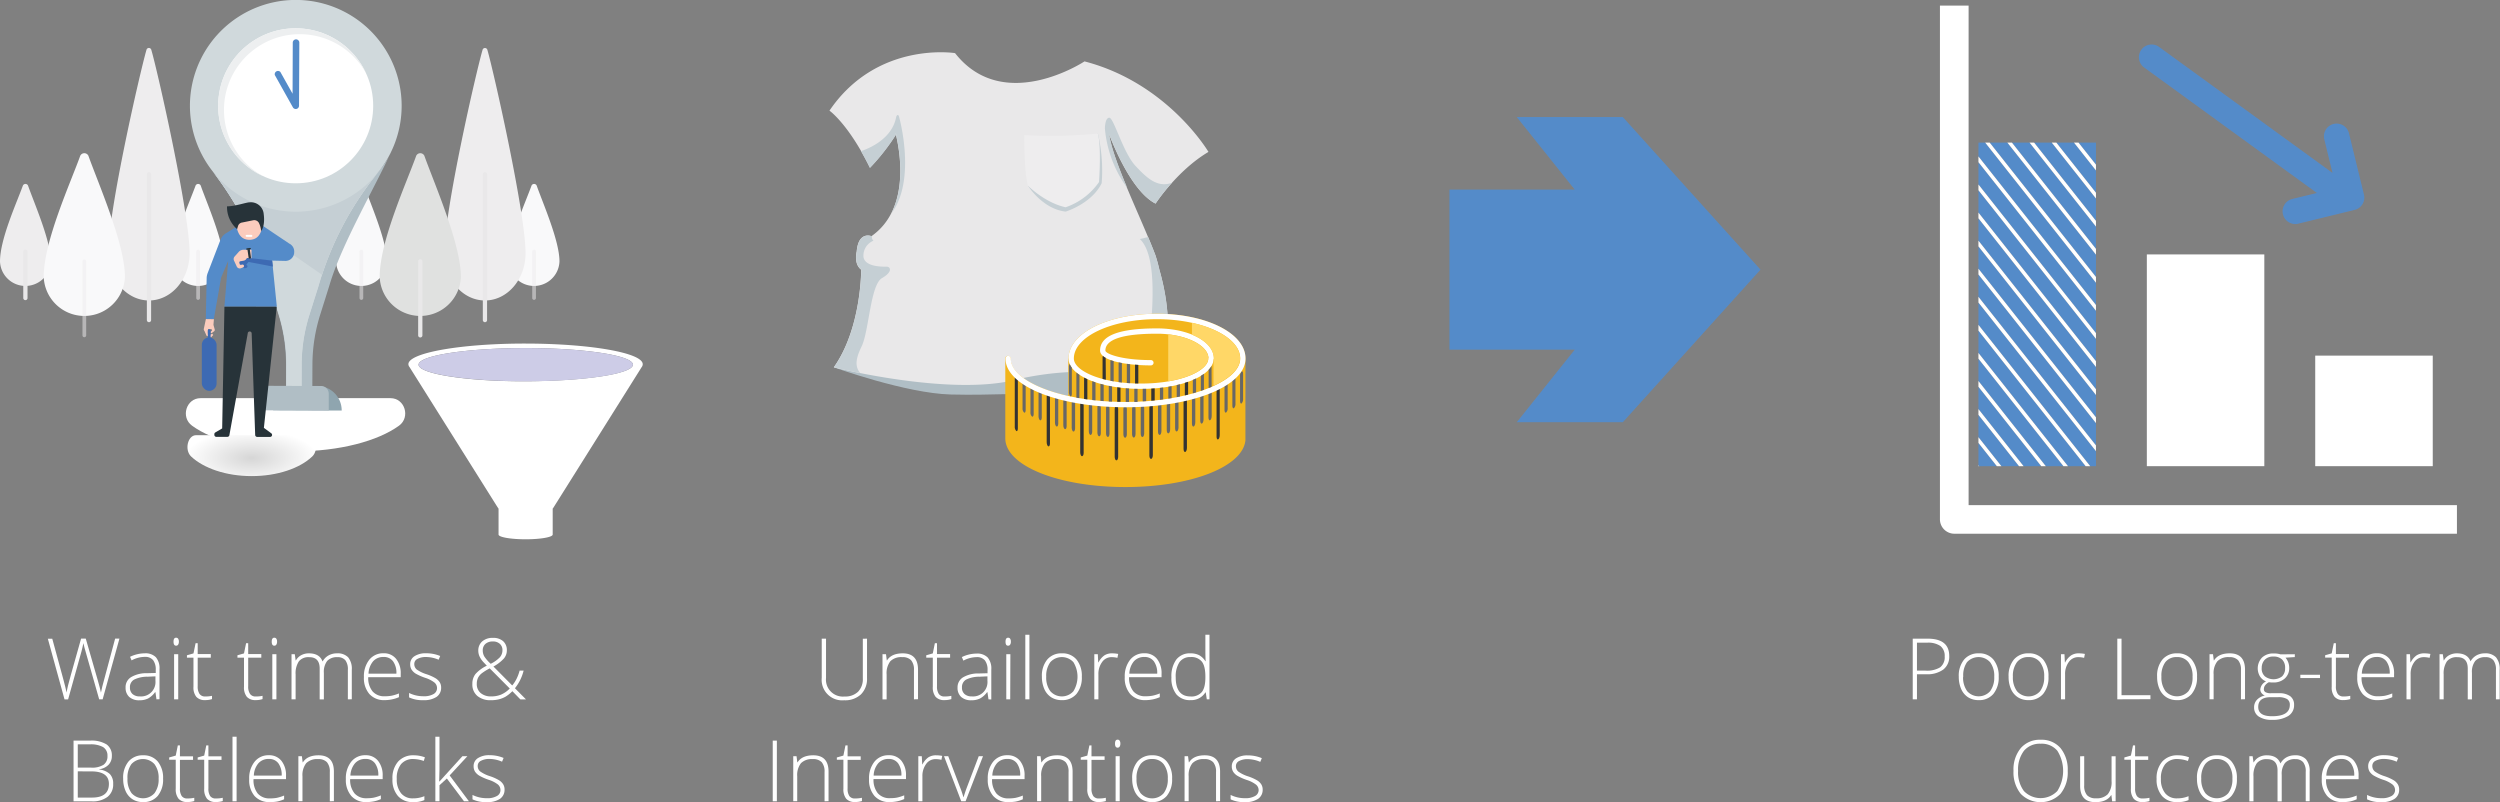 <svg xmlns="http://www.w3.org/2000/svg" xmlns:xlink="http://www.w3.org/1999/xlink" viewBox="0 0 762.81 244.74"><rect x="0" y="0" width="762.81" height="244.74" fill="#808080" stroke="none"/><defs><radialGradient id="radial-gradient" cx="410.48" cy="15788.36" r="18.47" gradientTransform="translate(-653.12 -9178.96) scale(1.88 0.6)" gradientUnits="userSpaceOnUse"><stop offset="0" stop-color="#d6d6d6"/><stop offset="1" stop-color="#fff"/></radialGradient><radialGradient id="radial-gradient-2" cx="145.72" cy="15144.95" r="18.47" gradientTransform="translate(-55.6 -6719.06) scale(1.1 0.46)" xlink:href="#radial-gradient"/></defs><g style="isolation:isolate"><g id="Layer_1" data-name="Layer 1"><path d="M59.28,321.26H58.22L54.16,307c-.34-1.17-.6-2.13-.76-2.88-.14.73-.33,1.58-.58,2.53s-1.61,5.83-4.08,14.64H47.65l-5.09-18.51h1.35l3.25,11.92c.12.48.24.93.35,1.34s.21.79.3,1.15.17.7.24,1,.13.67.19,1c.21-1.14.64-2.89,1.3-5.22l3.16-11.23h1.43l3.71,12.88c.43,1.49.74,2.69.92,3.6.11-.61.26-1.25.43-1.94s1.47-5.53,3.9-14.54H64.4Z" transform="translate(-27.96 -107.88)" style="fill:#fff"/><path d="M75.7,321.26l-.31-2.18h-.11A6.62,6.62,0,0,1,73.15,321a5.78,5.78,0,0,1-2.59.55,4.48,4.48,0,0,1-3.15-1,3.71,3.71,0,0,1-1.13-2.87A3.54,3.54,0,0,1,68,314.47a9.14,9.14,0,0,1,4.86-1.18l2.62-.07v-.91a4.72,4.72,0,0,0-.8-3,3.11,3.11,0,0,0-2.57-1,8.55,8.55,0,0,0-4,1.07l-.47-1.09a10.46,10.46,0,0,1,4.48-1.07,4.5,4.5,0,0,1,3.39,1.18,5.21,5.21,0,0,1,1.12,3.67v9.16Zm-5.06-.89a4.39,4.39,0,0,0,4.75-4.76v-1.36l-2.41.11a9.05,9.05,0,0,0-4.13.9,2.6,2.6,0,0,0-1.24,2.39,2.57,2.57,0,0,0,.79,2A3.23,3.23,0,0,0,70.64,320.37Z" transform="translate(-27.96 -107.88)" style="fill:#fff"/><path d="M80.91,303.67c0-.81.26-1.21.79-1.21a.72.72,0,0,1,.62.31,1.61,1.61,0,0,1,.22.9,1.66,1.66,0,0,1-.22.9.71.71,0,0,1-.62.33C81.17,304.9,80.91,304.49,80.91,303.67Zm1.43,17.59H81.08V307.49h1.26Z" transform="translate(-27.96 -107.88)" style="fill:#fff"/><path d="M90.58,320.39a9.08,9.08,0,0,0,2.07-.2v1a6.36,6.36,0,0,1-2.1.31,3.43,3.43,0,0,1-2.69-1,4.51,4.51,0,0,1-.87-3.06v-8.89H85v-.73l2-.57.64-3.12h.64v3.33h4v1.09h-4v8.71a4,4,0,0,0,.56,2.35A2,2,0,0,0,90.58,320.39Z" transform="translate(-27.96 -107.88)" style="fill:#fff"/><path d="M106,320.39a9.08,9.08,0,0,0,2.07-.2v1a6.4,6.4,0,0,1-2.1.31,3.43,3.43,0,0,1-2.69-1,4.51,4.51,0,0,1-.87-3.06v-8.89h-2v-.73l2-.57.64-3.12h.64v3.33h4v1.09h-4v8.71a4,4,0,0,0,.56,2.35A2,2,0,0,0,106,320.39Z" transform="translate(-27.96 -107.88)" style="fill:#fff"/><path d="M110.87,303.67c0-.81.27-1.21.8-1.21a.7.7,0,0,1,.61.31,1.54,1.54,0,0,1,.22.9,1.58,1.58,0,0,1-.22.9.7.7,0,0,1-.61.33C111.14,304.9,110.87,304.49,110.87,303.67Zm1.43,17.59h-1.25V307.49h1.25Z" transform="translate(-27.96 -107.88)" style="fill:#fff"/><path d="M134.1,321.26v-9a4.53,4.53,0,0,0-.78-2.94,3,3,0,0,0-2.41-.92,4,4,0,0,0-3.13,1.16,5.54,5.54,0,0,0-1,3.66v8.07h-1.28v-9.41q0-3.48-3.19-3.48a3.76,3.76,0,0,0-3.15,1.26,6.54,6.54,0,0,0-1,4v7.6h-1.25V307.49h1l.26,1.89h.08a4,4,0,0,1,1.62-1.59,4.88,4.88,0,0,1,2.32-.56q3.26,0,4.17,2.44h.06a4.61,4.61,0,0,1,1.8-1.81,5.18,5.18,0,0,1,2.57-.63,4.45,4.45,0,0,1,3.39,1.2,5.47,5.47,0,0,1,1.12,3.82v9Z" transform="translate(-27.96 -107.88)" style="fill:#fff"/><path d="M145.36,321.51a6,6,0,0,1-4.68-1.85,7.42,7.42,0,0,1-1.68-5.18,8.07,8.07,0,0,1,1.62-5.27,5.36,5.36,0,0,1,4.37-2,4.67,4.67,0,0,1,3.83,1.7,7,7,0,0,1,1.41,4.6v1h-9.91a6.46,6.46,0,0,0,1.32,4.33,4.68,4.68,0,0,0,3.72,1.49,11.54,11.54,0,0,0,2.07-.17,12.22,12.22,0,0,0,2.26-.7v1.14a10.4,10.4,0,0,1-2.16.68A11.17,11.17,0,0,1,145.36,321.51ZM145,308.34a4.12,4.12,0,0,0-3.19,1.31,6.26,6.26,0,0,0-1.41,3.78h8.51a6,6,0,0,0-1-3.74A3.42,3.42,0,0,0,145,308.34Z" transform="translate(-27.96 -107.88)" style="fill:#fff"/><path d="M162.56,317.67a3.31,3.31,0,0,1-1.4,2.85,6.88,6.88,0,0,1-4,1,9.45,9.45,0,0,1-4.38-.85v-1.35a9.66,9.66,0,0,0,4.38,1,5.76,5.76,0,0,0,3.09-.67,2.06,2.06,0,0,0,1.06-1.81,2.19,2.19,0,0,0-.84-1.74,9.22,9.22,0,0,0-2.77-1.4,16.27,16.27,0,0,1-2.9-1.28,4.21,4.21,0,0,1-1.26-1.22,3.06,3.06,0,0,1-.42-1.65,2.81,2.81,0,0,1,1.3-2.44,6.27,6.27,0,0,1,3.62-.9,11,11,0,0,1,4.23.83l-.47,1.14a10,10,0,0,0-3.76-.83,5.35,5.35,0,0,0-2.67.56,1.69,1.69,0,0,0-1,1.54,2.13,2.13,0,0,0,.76,1.72,10.69,10.69,0,0,0,3,1.44,14.37,14.37,0,0,1,2.71,1.21,4.07,4.07,0,0,1,1.28,1.22A3,3,0,0,1,162.56,317.67Z" transform="translate(-27.96 -107.88)" style="fill:#fff"/><path d="M172.09,316.56a4.79,4.79,0,0,1,.93-3A10.94,10.94,0,0,1,176.5,311l-.95-1a6.86,6.86,0,0,1-1.24-1.76,4.16,4.16,0,0,1-.41-1.8,3.66,3.66,0,0,1,1.21-2.87,4.75,4.75,0,0,1,3.25-1.06,4.52,4.52,0,0,1,3.11,1,3.62,3.62,0,0,1,1.14,2.84,3.79,3.79,0,0,1-.88,2.43,11.91,11.91,0,0,1-3.21,2.47l5.73,5.78a10.22,10.22,0,0,0,1.31-2,13,13,0,0,0,.95-2.54h1.22a13.89,13.89,0,0,1-2.65,5.39l3.37,3.4h-1.71l-2.44-2.5a11,11,0,0,1-2.08,1.67,8.13,8.13,0,0,1-2,.8,9.81,9.81,0,0,1-2.47.28,6.13,6.13,0,0,1-4.15-1.31A4.53,4.53,0,0,1,172.09,316.56Zm5.76,3.81a7.74,7.74,0,0,0,3-.55,8.24,8.24,0,0,0,2.65-1.86l-6.11-6.14a15.8,15.8,0,0,0-2.49,1.55,4.06,4.06,0,0,0-1.11,1.39,4.14,4.14,0,0,0-.35,1.75,3.53,3.53,0,0,0,1.18,2.83A4.76,4.76,0,0,0,177.85,320.37Zm-2.59-14a3.64,3.64,0,0,0,.5,1.85,11.88,11.88,0,0,0,1.93,2.2,10,10,0,0,0,2.8-2,3.27,3.27,0,0,0,.78-2.14,2.52,2.52,0,0,0-.78-1.93,3,3,0,0,0-2.13-.74,3.3,3.3,0,0,0-2.27.73A2.56,2.56,0,0,0,175.26,306.37Z" transform="translate(-27.96 -107.88)" style="fill:#fff"/><path d="M50.4,333.86h5.08a8.72,8.72,0,0,1,5,1.16,4.07,4.07,0,0,1,1.61,3.52,3.78,3.78,0,0,1-1,2.68,4.77,4.77,0,0,1-2.86,1.37v.08a5.64,5.64,0,0,1,3.26,1.4,4.11,4.11,0,0,1,1,3,4.76,4.76,0,0,1-1.7,3.94,7.43,7.43,0,0,1-4.81,1.38H50.4Zm1.29,8.24h4.08a6.48,6.48,0,0,0,3.79-.87,3.13,3.13,0,0,0,1.19-2.71,3,3,0,0,0-1.34-2.69,7.69,7.69,0,0,0-4-.83H51.69Zm0,1.14v8h4.36q5.14,0,5.14-4.18,0-3.81-5.42-3.81Z" transform="translate(-27.96 -107.88)" style="fill:#fff"/><path d="M77.72,345.47a7.79,7.79,0,0,1-1.63,5.26,5.64,5.64,0,0,1-4.51,1.89,5.85,5.85,0,0,1-3.19-.87,5.63,5.63,0,0,1-2.11-2.51,9.12,9.12,0,0,1-.74-3.77,7.73,7.73,0,0,1,1.64-5.25,5.63,5.63,0,0,1,4.48-1.88,5.53,5.53,0,0,1,4.45,1.91A7.85,7.85,0,0,1,77.72,345.47Zm-10.86,0a7,7,0,0,0,1.25,4.42,4.7,4.7,0,0,0,7,0,7,7,0,0,0,1.25-4.42,6.9,6.9,0,0,0-1.26-4.42,4.76,4.76,0,0,0-7.06,0A7,7,0,0,0,66.86,345.47Z" transform="translate(-27.96 -107.88)" style="fill:#fff"/><path d="M85.17,351.51a9,9,0,0,0,2.07-.21v1a6.74,6.74,0,0,1-2.1.3,3.42,3.42,0,0,1-2.69-1,4.54,4.54,0,0,1-.87-3.07V339.7h-2V339l2-.57.64-3.11h.64v3.33h4v1.09h-4v8.7a4,4,0,0,0,.56,2.35A2,2,0,0,0,85.17,351.51Z" transform="translate(-27.96 -107.88)" style="fill:#fff"/><path d="M93.85,351.51a9.13,9.13,0,0,0,2.08-.21v1a6.76,6.76,0,0,1-2.11.3,3.43,3.43,0,0,1-2.69-1,4.59,4.59,0,0,1-.86-3.07V339.7h-2V339l2-.57.63-3.11h.65v3.33h4v1.09h-4v8.7a4,4,0,0,0,.55,2.35A2,2,0,0,0,93.85,351.51Z" transform="translate(-27.96 -107.88)" style="fill:#fff"/><path d="M100.15,352.37H98.9v-19.7h1.25Z" transform="translate(-27.96 -107.88)" style="fill:#fff"/><path d="M110.32,352.62a6,6,0,0,1-4.68-1.85A7.41,7.41,0,0,1,104,345.6a8,8,0,0,1,1.63-5.28,5.34,5.34,0,0,1,4.36-2,4.73,4.73,0,0,1,3.84,1.7,7,7,0,0,1,1.4,4.6v1h-9.91A6.56,6.56,0,0,0,106.6,350a4.69,4.69,0,0,0,3.72,1.49,11.61,11.61,0,0,0,2.07-.16,13,13,0,0,0,2.26-.71v1.14a10.4,10.4,0,0,1-2.15.69A12.25,12.25,0,0,1,110.32,352.62ZM110,339.45a4.11,4.11,0,0,0-3.19,1.32,6.14,6.14,0,0,0-1.4,3.77h8.5a6,6,0,0,0-1-3.74A3.44,3.44,0,0,0,110,339.45Z" transform="translate(-27.96 -107.88)" style="fill:#fff"/><path d="M128.59,352.37v-8.93a4.33,4.33,0,0,0-.88-3,3.5,3.5,0,0,0-2.7-.94,4.7,4.7,0,0,0-3.62,1.25,5.89,5.89,0,0,0-1.14,4v7.6H119V338.61h1.07l.24,1.88h.07q1.35-2.14,4.77-2.15,4.7,0,4.69,5v9Z" transform="translate(-27.96 -107.88)" style="fill:#fff"/><path d="M139.84,352.62a5.94,5.94,0,0,1-4.67-1.85,7.41,7.41,0,0,1-1.68-5.17,8.08,8.08,0,0,1,1.62-5.28,5.34,5.34,0,0,1,4.37-2,4.71,4.71,0,0,1,3.83,1.7,7,7,0,0,1,1.41,4.6v1H134.8a6.51,6.51,0,0,0,1.33,4.33,4.66,4.66,0,0,0,3.71,1.49,11.46,11.46,0,0,0,2.07-.16,12.7,12.7,0,0,0,2.26-.71v1.14a10.22,10.22,0,0,1-2.15.69A12.17,12.17,0,0,1,139.84,352.62Zm-.36-13.17a4.1,4.1,0,0,0-3.19,1.32,6.14,6.14,0,0,0-1.41,3.77h8.51a6,6,0,0,0-1-3.74A3.42,3.42,0,0,0,139.48,339.45Z" transform="translate(-27.96 -107.88)" style="fill:#fff"/><path d="M154,352.62a5.88,5.88,0,0,1-4.62-1.86,7.46,7.46,0,0,1-1.67-5.19,7.59,7.59,0,0,1,1.73-5.32,6.11,6.11,0,0,1,4.75-1.91,9.64,9.64,0,0,1,3.42.62l-.35,1.11a10.19,10.19,0,0,0-3.1-.59,4.71,4.71,0,0,0-3.83,1.56,6.88,6.88,0,0,0-1.31,4.5,6.68,6.68,0,0,0,1.31,4.37,4.46,4.46,0,0,0,3.64,1.57,8.88,8.88,0,0,0,3.48-.67V352A7.69,7.69,0,0,1,154,352.62Z" transform="translate(-27.96 -107.88)" style="fill:#fff"/><path d="M162.06,346.33l7-7.72h1.52l-5.42,5.87,5.88,7.89h-1.5l-5.23-6.95-2.25,2.05v4.9h-1.26v-19.7h1.26v9.87l-.09,3.79Z" transform="translate(-27.96 -107.88)" style="fill:#fff"/><path d="M181.91,348.78a3.3,3.3,0,0,1-1.4,2.85,6.88,6.88,0,0,1-4,1,9.45,9.45,0,0,1-4.38-.85v-1.35a9.67,9.67,0,0,0,4.38,1,5.76,5.76,0,0,0,3.09-.68,2,2,0,0,0,1.06-1.81,2.19,2.19,0,0,0-.84-1.74,9.24,9.24,0,0,0-2.77-1.39,16.13,16.13,0,0,1-2.9-1.29,4.19,4.19,0,0,1-1.26-1.21,3.12,3.12,0,0,1-.42-1.66,2.81,2.81,0,0,1,1.3-2.44,6.27,6.27,0,0,1,3.62-.9,10.79,10.79,0,0,1,4.23.84l-.47,1.14a9.86,9.86,0,0,0-3.76-.84,5.46,5.46,0,0,0-2.67.56,1.69,1.69,0,0,0-1,1.54,2.13,2.13,0,0,0,.76,1.72,10.64,10.64,0,0,0,3,1.45,13.74,13.74,0,0,1,2.71,1.21,3.86,3.86,0,0,1,1.28,1.22A3,3,0,0,1,181.91,348.78Z" transform="translate(-27.96 -107.88)" style="fill:#fff"/><path d="M224.07,219c0-3.46-16-6.27-35.75-6.29s-35.75,2.83-35.75,6.29a1.39,1.39,0,0,0,.33.86L180,263h.08v8c.06.79,3.73,1.43,8.26,1.43s8.21-.64,8.26-1.43v-8h.08l27.08-43.12A1.39,1.39,0,0,0,224.07,219Zm-35.7-4.92c18.08,0,32.71,2.28,32.71,5.07s-14.63,5-32.71,5.07-32.7-2.28-32.7-5.07S170.3,214.09,188.37,214.08Z" transform="translate(-27.96 -107.88)" style="fill:#fff"/><ellipse cx="160.42" cy="111.27" rx="32.7" ry="5.07" style="fill:#cdcce7"/><path d="M147.13,229.37c4.35,0,6.14,5.81,2.58,8.4-6.46,4.69-18.19,7.83-31.57,7.83S93,242.46,86.56,237.77c-3.56-2.59-1.77-8.4,2.58-8.4Z" transform="translate(-27.96 -107.88)" style="mix-blend-mode:multiply;fill:url(#radial-gradient)"/><path d="M198.67,187.65a7.76,7.76,0,0,1-15.51,0c0-6.76,5-17.69,7-23.18a.87.87,0,0,1,1.54,0C193.65,170,198.67,181.36,198.67,187.65Z" transform="translate(-27.96 -107.88)" style="fill:#f9f9fa"/><path d="M190.92,199.38a.57.57,0,0,1-.57-.57V184.67a.56.56,0,0,1,.57-.57.57.57,0,0,1,.57.57v14.14A.58.58,0,0,1,190.92,199.38Z" transform="translate(-27.96 -107.88)" style="fill:#eeedee;opacity:0.5"/><path d="M146,187.65a7.76,7.76,0,0,1-15.51,0c0-6.76,5-17.69,7-23.18a.87.87,0,0,1,1.54,0C141,170,146,181.36,146,187.65Z" transform="translate(-27.96 -107.88)" style="fill:#f9f9fa"/><path d="M138.22,199.38a.58.58,0,0,1-.57-.57V184.67a.57.57,0,0,1,.57-.57.56.56,0,0,1,.57.57v14.14A.57.57,0,0,1,138.22,199.38Z" transform="translate(-27.96 -107.88)" style="fill:#eeedee;opacity:0.5"/><path d="M188.32,185.12c0,8-5.55,14.44-12.39,14.44s-12.39-6.47-12.39-14.44c0-13.16,9.81-55.74,11.67-62.06a.76.76,0,0,1,1.45,0C178.51,129.38,188.32,172.88,188.32,185.12Z" transform="translate(-27.96 -107.88)" style="fill:#eeedee"/><path d="M175.93,206.19a.65.65,0,0,1-.65-.65V161.06a.65.65,0,0,1,1.3,0v44.48A.65.65,0,0,1,175.93,206.19Z" transform="translate(-27.96 -107.88)" style="fill:#e9e8e9"/><path d="M168.59,192.38a12.4,12.4,0,0,1-24.78,0c0-10.8,8-28.27,11.16-37a1.38,1.38,0,0,1,2.46,0C160.56,164.11,168.59,182.34,168.59,192.38Z" transform="translate(-27.96 -107.88)" style="fill:#e0e1e0"/><path d="M156.2,210.85a.64.64,0,0,1-.65-.64V187.62a.65.65,0,0,1,1.3,0v22.59A.64.64,0,0,1,156.2,210.85Z" transform="translate(-27.96 -107.88)" style="fill:#e9e8e9"/><path d="M96.16,187.65a7.76,7.76,0,0,1-15.51,0c0-6.76,5-17.69,7-23.18a.87.87,0,0,1,1.54,0C91.14,170,96.16,181.36,96.16,187.65Z" transform="translate(-27.96 -107.88)" style="fill:#f9f9fa"/><path d="M88.41,199.38a.57.57,0,0,1-.57-.57V184.67a.56.56,0,0,1,.57-.57.57.57,0,0,1,.57.57v14.14A.58.58,0,0,1,88.41,199.38Z" transform="translate(-27.96 -107.88)" style="fill:#eeedee;opacity:0.5"/><path d="M43.47,187.65a7.76,7.76,0,0,1-15.51,0c0-6.76,5-17.69,7-23.18a.87.87,0,0,1,1.54,0C38.44,170,43.47,181.36,43.47,187.65Z" transform="translate(-27.96 -107.88)" style="fill:#eeedee"/><path d="M35.71,199.46a.65.65,0,0,1-.65-.65V184.67a.65.65,0,0,1,1.3,0v14.14A.65.65,0,0,1,35.71,199.46Z" transform="translate(-27.96 -107.88)" style="fill:#e9e8e9"/><path d="M85.81,185.12c0,8-5.55,14.44-12.39,14.44S61,193.09,61,185.12c0-13.16,9.81-55.74,11.66-62.06a.76.76,0,0,1,1.46,0C76,129.38,85.81,172.88,85.81,185.12Z" transform="translate(-27.96 -107.88)" style="fill:#eeedee"/><path d="M73.42,206.19a.65.65,0,0,1-.65-.65V161.06a.65.65,0,0,1,1.3,0v44.48A.65.65,0,0,1,73.42,206.19Z" transform="translate(-27.96 -107.88)" style="fill:#e9e8e9"/><path d="M66.08,192.38a12.4,12.4,0,0,1-24.78,0c0-10.8,8-28.27,11.16-37a1.38,1.38,0,0,1,2.46,0C58.05,164.11,66.08,182.34,66.08,192.38Z" transform="translate(-27.96 -107.88)" style="fill:#f9f9fa"/><path d="M53.69,210.78a.57.57,0,0,1-.57-.57V187.62a.57.57,0,0,1,.57-.58.58.58,0,0,1,.57.58v22.59A.58.58,0,0,1,53.69,210.78Z" transform="translate(-27.96 -107.88)" style="fill:#eeedee;opacity:0.5"/><path d="M118.8,225.63h5.94a7.48,7.48,0,0,1,7.48,7.48v0a0,0,0,0,1,0,0H111.31a0,0,0,0,1,0,0v0A7.48,7.48,0,0,1,118.8,225.63Z" transform="translate(-26.98 -108.39) rotate(0.24)" style="fill:#8fa5af"/><path d="M123.24,230.74l.05-11.65a51,51,0,0,1,2.38-15.21l2.78-8.84c3.61-12.45,13.81-29.76,18.94-41-3,7.61-16.08,18.49-26.08,18.45-10.2,0-22.55-4.82-28.43-12.23a98.83,98.83,0,0,1,16.69,32.93l3.31,10.54a51.28,51.28,0,0,1,2.35,15.56l0,11.44C116,230.74,122.52,230.75,123.24,230.74Z" transform="translate(-27.96 -107.88)" style="fill:#b0bec5"/><path d="M115.35,219.27A51,51,0,0,0,113,203.71l-3.3-10.54a99.06,99.06,0,0,0-17-33.2,32.3,32.3,0,1,1,50.5.66,96.66,96.66,0,0,0-18,34.41l-2.79,8.84A51.29,51.29,0,0,0,120,219.09l-.06,13.1-4.67,0Z" transform="translate(-27.96 -107.88)" style="fill:#d0d9dc"/><circle cx="90.23" cy="32.29" r="23.64" style="fill:#fff"/><path d="M118.18,141.14a1,1,0,0,1-.84-.49l-5.52-9.86a1,1,0,0,1,1.69-.95l3.72,6.64.06-15.59a1,1,0,0,1,1-1h0a1,1,0,0,1,1,1l-.09,19.28a1,1,0,0,1-.72.93A1.07,1.07,0,0,1,118.18,141.14Z" transform="translate(-27.96 -107.88)" style="fill:#548bc9"/><path d="M117.8,230.75c.73,0,1.45,0,2.18,0l0-11.65a51.29,51.29,0,0,1,2.37-15.21l2.79-8.84A96.67,96.67,0,0,1,143,160.89a32.29,32.29,0,0,1-50.07-.64,99.07,99.07,0,0,1,16.81,32.92l3.3,10.54a51,51,0,0,1,2.35,15.56l0,11.44C116.13,230.74,117,230.75,117.8,230.75Z" transform="translate(-27.96 -107.88)" style="fill:#d0d9dc"/><path d="M125.92,225.66l-16.2-.06a2.34,2.34,0,0,0-2.36,2.34l0,5.13,20.91.09,0-5.14A2.35,2.35,0,0,0,125.92,225.66Z" transform="translate(-27.96 -107.88)" style="fill:#b0bec5"/><path d="M96.3,141.43a23.12,23.12,0,0,1,43.34-11.21,23.67,23.67,0,1,0-31.43,31.43A23.11,23.11,0,0,1,96.3,141.43Z" transform="translate(-27.96 -107.88)" style="fill:#edeff0"/><path d="M126.22,191.72A96,96,0,0,1,143,160.89a32.29,32.29,0,0,1-50.07-.64,101.71,101.71,0,0,1,9.69,15.16Z" transform="translate(-27.96 -107.88)" style="fill:#c5cfd4"/><path d="M116.22,182.2l-8.5-5.7h-6.66L97,179A4.19,4.19,0,0,0,95.25,181l-4,10.4a5.4,5.4,0,0,0-.23,1.13l-.26,12.66h2.45l2.11-12a3.47,3.47,0,0,1,.27-1l2-4.73-1.16,14h16L111,187.4l4,.09a2.67,2.67,0,0,0,2.72-2.44v-.19A2.67,2.67,0,0,0,116.22,182.2Z" transform="translate(-27.96 -107.88)" style="fill:#548bc9"/><path d="M121.74,240.67c2.54,0,3.59,4.48,1.51,6.48-3.79,3.62-10.66,6-18.5,6s-14.7-2.42-18.49-6c-2.09-2-1-6.48,1.51-6.48Z" transform="translate(-27.96 -107.88)" style="mix-blend-mode:multiply;fill:url(#radial-gradient-2)"/><path d="M101.64,189.31l.8.38a.7.7,0,0,0,.45,0l.19-.06a.52.52,0,0,0,.38-.64h0a.21.21,0,0,0-.14-.15h0a.21.21,0,0,1-.11-.34l.49-.6a.23.23,0,0,1,.2-.08l7.32,1.4L111,187.4l-6.33-.73-1.89-1.32-3.07,2.22,1,1.3Z" transform="translate(-27.96 -107.88)" style="fill:#3d6ab3"/><path d="M104.7,184.08h-2.44a2,2,0,0,0-1.45.65l-1.28,1.44a1.13,1.13,0,0,0-.17,1.22l.86,1.86a1,1,0,0,0,1.19.49l.7-.25a.47.47,0,0,0,.23-.69h0a.49.49,0,0,0-.49-.19l-.34.08a.37.37,0,0,1-.43-.27l-.09-.37a.36.36,0,0,1,.28-.45l1-.17a1.36,1.36,0,0,0,.94-.67l.1-.17,1.38.08Z" transform="translate(-27.96 -107.88)" style="fill:#fbccbd"/><path d="M96.44,201.47l-.69,37.13-2.08,1.22a.64.64,0,0,0-.31.54v.2a.62.62,0,0,0,.62.62h3.34a.65.65,0,0,0,.65-.63l5.58-30.93a.6.6,0,0,1,1.2,0l1.07,31a.64.64,0,0,0,.65.58h3.89a.62.62,0,0,0,.62-.62h0a.63.63,0,0,0-.2-.46l-2.3-1.69,3.92-36.94Z" transform="translate(-27.96 -107.88)" style="fill:#273339"/><rect x="103.64" y="183.91" width="0.72" height="2.87" transform="translate(-53.2 -91.25) rotate(-8.16)" style="fill:#273339"/><rect x="103.05" y="183.6" width="1.45" height="0.42" rx="0.21" transform="translate(-52.98 -91.3) rotate(-8.16)" style="fill:#273339"/><path d="M90.78,205.24l-.66,3.12.65,1,.51-.86a.41.41,0,0,1,.33-.19h.67a.37.37,0,0,1,.33.17l0,0a.27.27,0,0,1-.07.37l-.27.21a.25.25,0,0,0-.07.34h0a.27.27,0,0,0,.35.11l.75-.56a.49.49,0,0,0,.18-.53L93.09,207l.14-1.72Z" transform="translate(-27.96 -107.88)" style="fill:#fbccbd"/><path d="M108.13,175.05c0,2.24-.5,6-4.06,6s-4.06-3.77-4.06-6a4.06,4.06,0,0,1,8.12,0Z" transform="translate(-27.96 -107.88)" style="fill:#fbccbd"/><polygon points="62.17 100.48 63.04 102.47 64.38 102.95 65.06 102.22 64.76 101.82 64.26 102.1 63.41 101.7 63.46 99.98 62.17 100.48" style="fill:#fbccbd"/><path d="M105.21,175.09l-3.34.68a1.53,1.53,0,0,0-1.28,1.07l-.29.95a8.91,8.91,0,0,1-3.07-6.95c2.53,0,5.87-1.24,6.94-1.23a3.92,3.92,0,0,1,4.26,3.65c.48,3.66-.79,5.14-.79,5.14a6.72,6.72,0,0,0-.72-2.57A1.62,1.62,0,0,0,105.21,175.09Z" transform="translate(-27.96 -107.88)" style="fill:#273339"/><rect x="61.58" y="102.95" width="4.51" height="16.31" rx="2.26" style="fill:#3d6ab3"/><rect x="63.41" y="100.43" width="0.85" height="3.58" rx="0.43" style="fill:#3d6ab3"/><rect x="74.95" y="71.66" width="2.06" height="0.62" rx="0.31" style="fill:#fff"/><path d="M378.71,227.42s-7.4,2.88-25.48,1.38c-16.67-1.38-20.8-.18-35.21-.55-13.67-.36-35.62-8.29-35.62-8.29s38.62,2.17,50.22-.53S378.64,217.29,378.71,227.42Z" transform="translate(-27.96 -107.88)" style="fill:#b0bec5"/><path d="M380.55,170s6.61-10.12,16.14-15.77c0,0-12.37-21-37.82-27.62,0,0-24.7,16.35-39.5-2.52,0,0-23.8-3.82-38.32,17.55,0,0,5.74,4,12.35,17.4a64.18,64.18,0,0,0,8-10.22s-.28-.54-.23-.46c1.17,4.62,5,22.93-7.31,31.58,0,0-4-1.65-4.51,4.7,0,0-1,3.72,1.37,5.52,0,0,.1,17.86-8.35,29.8,0,0,34.79,8.74,54.91,3.93,0,0,28.53-7.61,41.4,3.53,0,0,10.35-11.54,3-37.33h0c-.32-1.42-.71-2.87-1.19-4.33-4.35-11.48-12.9-28.39-14.14-36.94C366.41,148.82,372.52,165.94,380.55,170Z" transform="translate(-27.96 -107.88)" style="fill:#e9e8e9"/><path d="M341.63,164.57s4.39,7.06,11.48,7.88c0,0,8-2.44,11-8.69a49.33,49.33,0,0,0-1.16-15.13Z" transform="translate(-27.96 -107.88)" style="fill:#c5cfd4"/><path d="M362.93,148.63a146.39,146.39,0,0,1-22.44.48s-.1,11.16,1.14,15.46c0,0,5.18,5.2,11.48,6.55a20.51,20.51,0,0,0,10.2-7.71S364.07,152.45,362.93,148.63Z" transform="translate(-27.96 -107.88)" style="fill:#eeedee"/><path d="M374.44,158.51c-3.77-4-6.65-14.71-8-14.71s-1.35,3.3-1.35,3.3a36.05,36.05,0,0,0,6.82,18.13c-2.66-6.38-4.91-12.34-5.5-16.41,0,0,6.11,17.12,14.14,21.18a58,58,0,0,1,5-6.36C381.1,165.29,377.8,162.11,374.44,158.51Z" transform="translate(-27.96 -107.88)" style="fill:#c5cfd4"/><path d="M301.35,149l-.14-.57s0,0,0,0v0l.22.44-.08.13c1,4.15,3,15.25-1.41,24,7.55-10,2.66-28.46,2.32-29.55s-.83,0-.83,0c-1.21,6.92-8.54,9.82-10.77,10.54.89,1.54,1.8,3.25,2.74,5.15A64.74,64.74,0,0,0,301.35,149Z" transform="translate(-27.96 -107.88)" style="fill:#c5cfd4"/><path d="M378.71,212.18c-.47,5.34-5.07,9-11.08,10.15a24.63,24.63,0,0,1,11.08,5.09s10.35-11.54,3-37.33h0c-.32-1.42-.71-2.87-1.19-4.33-.66-1.74-1.41-3.61-2.23-5.55l-2.54.6C381.52,186.21,379.35,205,378.71,212.18Z" transform="translate(-27.96 -107.88)" style="fill:#c5cfd4"/><path d="M290.91,213.46c2.2-4.62,2.64-18.69,6.16-20.72s2.45-3.49,1.52-3.49-7.07.23-7.18-3.26a4.92,4.92,0,0,1,3.07-4.67,1.39,1.39,0,0,1-.42-1.51l-.17.13s-4-1.65-4.51,4.7c0,0-1,3.72,1.37,5.52,0,0,.1,17.86-8.35,29.8,0,0,3.13.78,8.05,1.75C288.35,219.33,289.58,216.25,290.91,213.46Z" transform="translate(-27.96 -107.88)" style="fill:#c5cfd4"/><path d="M381,203.61c-15.14,0-27,6-27,13.66h-.08V228.7c-10.43-2.33-17.6-6.63-17.6-11.43a.81.81,0,0,0-1.62,0v24.34c0,8.34,16.1,14.88,36.65,14.88,20.05,0,35.85-6.22,36.62-14.27h0V217.27C408,209.61,396.1,203.61,381,203.61Z" transform="translate(-27.96 -107.88)" style="fill:#f3b51b"/><path d="M338.53,238.57c0,.6-.21,1-.47.81h0a1.81,1.81,0,0,1-.47-1.37V223.45c0-.6.21-1,.47-.8h0a1.78,1.78,0,0,1,.47,1.36Z" transform="translate(-27.96 -107.88)" style="fill:#333"/><path d="M340.92,232.93c0,.6-.21,1-.48.83h0a1.74,1.74,0,0,1-.48-1.35v-7.6c0-.6.22-1,.48-.83h0a1.68,1.68,0,0,1,.48,1.34Z" transform="translate(-27.96 -107.88)" style="fill:#676767"/><path d="M343.36,234.14c0,.59-.22,1-.49.85h0a1.64,1.64,0,0,1-.49-1.33v-7.6c0-.6.22-1,.49-.85h0a1.62,1.62,0,0,1,.49,1.32Z" transform="translate(-27.96 -107.88)" style="fill:#676767"/><path d="M345.83,235.23c0,.6-.23,1-.5.88h0c-.27-.12-.49-.7-.49-1.3V227.2c0-.6.22-1,.49-.87h0a1.55,1.55,0,0,1,.5,1.3Z" transform="translate(-27.96 -107.88)" style="fill:#676767"/><path d="M348.33,243.18c0,.6-.22,1-.5.9h0c-.28-.11-.5-.68-.5-1.28,0-5.83,0-8.74,0-14.56,0-.6.22-1,.5-.9h0c.28.11.5.68.5,1.28Z" transform="translate(-27.96 -107.88)" style="fill:#333"/><path d="M350.86,237.11c0,.6-.23,1-.51.92h0c-.28-.09-.5-.66-.5-1.26v-7.6c0-.6.22-1,.5-.92h0c.28.1.51.66.51,1.26Z" transform="translate(-27.96 -107.88)" style="fill:#676767"/><path d="M353.42,237.89c0,.6-.23,1-.51.94h0c-.29-.08-.51-.63-.51-1.23V230c0-.6.22-1,.51-.94h0c.28.09.51.64.51,1.24Z" transform="translate(-27.96 -107.88)" style="fill:#676767"/><path d="M356,238.57c0,.6-.24,1-.52,1h0c-.29-.07-.52-.62-.52-1.22V230.7c0-.6.23-1,.52-.95h0c.28.07.52.61.52,1.21Z" transform="translate(-27.96 -107.88)" style="fill:#676767"/><path d="M358.61,246.09c0,.6-.24,1-.53,1h0c-.28-.06-.52-.6-.52-1.2V231.31c0-.59.24-1,.52-1h0c.29.06.53.6.53,1.2C358.6,237.35,358.6,240.26,358.61,246.09Z" transform="translate(-27.96 -107.88)" style="fill:#333"/><path d="M361.22,239.59c0,.6-.23,1-.52,1h0c-.29,0-.52-.57-.52-1.17,0-3,0-4.56,0-7.6,0-.6.23-1,.52-1h0c.29,0,.52.57.52,1.17Z" transform="translate(-27.96 -107.88)" style="fill:#676767"/><path d="M363.85,240c0,.6-.23,1.05-.52,1h0c-.29,0-.53-.55-.53-1.15v-7.61c0-.6.24-1.06.53-1h0c.29,0,.52.55.52,1.15Z" transform="translate(-27.96 -107.88)" style="fill:#676767"/><path d="M366.49,240.19c0,.6-.23,1.07-.53,1h0c-.29,0-.52-.53-.52-1.13v-7.6c0-.6.23-1.07.52-1h0c.3,0,.53.52.53,1.12Z" transform="translate(-27.96 -107.88)" style="fill:#676767"/><path d="M369.14,247.28c0,.6-.24,1.08-.53,1.07h0c-.29,0-.53-.51-.53-1.11V232.68c0-.6.24-1.08.53-1.06h0c.29,0,.53.5.53,1.1Z" transform="translate(-27.96 -107.88)" style="fill:#333"/><path d="M371.79,240.36c0,.6-.24,1.09-.53,1.09h0c-.3,0-.53-.49-.53-1.09v-7.61c0-.59.23-1.08.53-1.08h0c.29,0,.53.49.53,1.08Z" transform="translate(-27.96 -107.88)" style="fill:#676767"/><path d="M374.44,240.28c0,.6-.24,1.11-.53,1.12h0c-.29,0-.53-.47-.53-1.07,0-3,0-4.56,0-7.61,0-.6.24-1.09.53-1.1h0c.29,0,.53.46.53,1.06Z" transform="translate(-27.96 -107.88)" style="fill:#676767"/><path d="M377.08,240.1c0,.6-.24,1.11-.53,1.14h0c-.29,0-.53-.45-.53-1.05v-7.61c0-.6.24-1.1.53-1.12h0c.29,0,.53.44.53,1Z" transform="translate(-27.96 -107.88)" style="fill:#676767"/><path d="M379.72,246.77c0,.6-.24,1.12-.53,1.15h0c-.29,0-.53-.42-.53-1V232.34c0-.6.24-1.12.53-1.15h0c.29,0,.53.42.53,1Z" transform="translate(-27.96 -107.88)" style="fill:#333"/><path d="M382.34,239.42c0,.6-.23,1.13-.52,1.18h0c-.29,0-.53-.41-.53-1V232c0-.59.24-1.12.53-1.17h0c.29,0,.52.4.52,1Z" transform="translate(-27.96 -107.88)" style="fill:#676767"/><path d="M385,238.92c0,.6-.23,1.14-.52,1.19h0c-.29.06-.52-.38-.52-1v-7.6c0-.6.23-1.14.52-1.19h0c.29-.06.52.37.52,1Z" transform="translate(-27.96 -107.88)" style="fill:#676767"/><path d="M387.55,238.31c0,.6-.24,1.15-.52,1.22h0c-.29.07-.52-.36-.52-1V231c0-.6.23-1.14.52-1.21h0c.28-.07.52.35.52.95Z" transform="translate(-27.96 -107.88)" style="fill:#676767"/><path d="M390.12,244.55c0,.6-.23,1.16-.51,1.24h0c-.29.08-.52-.34-.52-.94V230.29c0-.6.23-1.15.52-1.24h0c.28-.08.51.34.51.94Z" transform="translate(-27.96 -107.88)" style="fill:#333"/><path d="M392.67,236.77c0,.6-.23,1.17-.51,1.26h0c-.28.1-.51-.32-.51-.92v-7.6c0-.6.23-1.16.51-1.26h0c.28-.09.51.32.51.92Z" transform="translate(-27.96 -107.88)" style="fill:#676767"/><path d="M395.19,235.84c0,.6-.23,1.18-.5,1.28h0c-.28.11-.51-.29-.51-.89v-7.61c0-.6.23-1.17.51-1.27h0c.27-.11.5.29.5.89Z" transform="translate(-27.96 -107.88)" style="fill:#676767"/><path d="M397.68,234.81c0,.6-.22,1.18-.5,1.3h0c-.27.12-.49-.28-.49-.88v-7.6c0-.6.22-1.18.49-1.3h0c.28-.12.5.27.5.87Z" transform="translate(-27.96 -107.88)" style="fill:#676767"/><path d="M400.13,240.62c0,.6-.21,1.19-.48,1.32h0c-.27.13-.49-.25-.49-.85V226.53a1.62,1.62,0,0,1,.49-1.32h0c.27-.13.48.25.48.85Z" transform="translate(-27.96 -107.88)" style="fill:#333"/><path d="M402.55,232.41a1.7,1.7,0,0,1-.48,1.35h0c-.26.14-.48-.23-.48-.83v-7.61a1.71,1.71,0,0,1,.48-1.34h0c.27-.14.48.23.48.83Z" transform="translate(-27.96 -107.88)" style="fill:#676767"/><path d="M404.93,231.06a1.78,1.78,0,0,1-.47,1.36h0c-.27.16-.48-.21-.48-.81V224a1.74,1.74,0,0,1,.48-1.36h0c.26-.16.47.2.47.8Z" transform="translate(-27.96 -107.88)" style="fill:#676767"/><path d="M407.26,229.6a1.89,1.89,0,0,1-.46,1.38h0c-.26.17-.47-.19-.47-.79v-7.6a1.89,1.89,0,0,1,.47-1.39h0c.25-.16.46.19.46.79Z" transform="translate(-27.96 -107.88)" style="fill:#676767"/><path d="M381,203.61c-15.14,0-27,6-27,13.66,0,5.2,9.72,9.27,22.13,9.27,12.12,0,21.67-3.88,22.12-8.9a.76.76,0,0,0,.1-.37c0-5.16-7.63-9.19-17.37-9.19-11.68,0-17.36,2.21-17.36,6.76,0,3.11,8,4.53,15.51,4.53a.81.81,0,0,0,0-1.62c-9,0-13.89-1.93-13.89-2.91,0-3.41,5.3-5.14,15.74-5.14,8.36,0,15.43,3.32,15.72,7.32a1,1,0,0,0-.05.25c0,3.69-8.24,7.64-20.52,7.64s-20.51-3.95-20.51-7.64c0-6.63,11.38-12,25.38-12s25.38,5.4,25.38,12c0,7.18-16,13.25-35,13.25s-35-6.07-35-13.25a.81.81,0,0,0-1.62,0c0,8.34,16.1,14.87,36.65,14.87S408,225.61,408,217.27C408,209.61,396.1,203.61,381,203.61Z" transform="translate(-27.96 -107.88)" style="fill:#fff"/><path d="M377.68,226.51l-1.05,0v3.83l1.05-.07Z" transform="translate(-27.96 -107.88)" style="fill:#676767"/><path d="M369.85,226.17l-1-.13v4.44l1,0Z" transform="translate(-27.96 -107.88)" style="fill:#333"/><path d="M375.06,226.53l-1,0v4l1,0Z" transform="translate(-27.96 -107.88)" style="fill:#676767"/><path d="M380.29,226.38l-1.05.07v3.71l1.05-.1Z" transform="translate(-27.96 -107.88)" style="fill:#333"/><path d="M372.45,226.41c-.35,0-.7,0-1-.08v4.19h1Z" transform="translate(-27.96 -107.88)" style="fill:#676767"/><path d="M388,225.12l-1,.25v3.7l1-.21Z" transform="translate(-27.96 -107.88)" style="fill:#676767"/><path d="M390.48,224.36q-.48.18-1,.33v3.84l1-.24Z" transform="translate(-27.96 -107.88)" style="fill:#333"/><path d="M382.88,226.11l-1,.12v3.65l1-.13Z" transform="translate(-27.96 -107.88)" style="fill:#676767"/><path d="M385.45,225.7l-1,.18v3.64l1-.17Z" transform="translate(-27.96 -107.88)" style="fill:#676767"/><path d="M361.22,224.19v5.75l1,.1v-5.5Z" transform="translate(-27.96 -107.88)" style="fill:#676767"/><path d="M367.27,225.8l-1-.2v4.78l1,.05Z" transform="translate(-27.96 -107.88)" style="fill:#676767"/><path d="M392.92,223.35c-.31.15-.63.3-1,.44v4.1l1-.28Z" transform="translate(-27.96 -107.88)" style="fill:#676767"/><path d="M364.72,225.26c-.34-.09-.68-.17-1-.27v5.2l1,.08Z" transform="translate(-27.96 -107.88)" style="fill:#676767"/><path d="M357.33,222.25a9.56,9.56,0,0,1-.94-.7v7.31a2.19,2.19,0,0,0,0,.36l.91.16h0Z" transform="translate(-27.96 -107.88)" style="fill:#676767"/><path d="M359.74,223.58l-1-.48v6.51l1,.14Z" transform="translate(-27.96 -107.88)" style="fill:#333"/><path d="M355,228v-7.61a1.84,1.84,0,0,0,0-.33,6.09,6.09,0,0,1-.62-1.06c-.16.06-.27.37-.27.81v7.61a1.89,1.89,0,0,0,.46,1.38l.07,0h0C354.84,228.88,355,228.55,355,228Z" transform="translate(-27.96 -107.88)" style="fill:#676767"/><path d="M395.31,221.94c-.29.21-.61.42-.95.62v4.59l.95-.33Z" transform="translate(-27.96 -107.88)" style="fill:#676767"/><path d="M397.63,219.84a1.69,1.69,0,0,0,0-.33,6.89,6.89,0,0,1-.89,1.2v5.58l.92-.39Z" transform="translate(-27.96 -107.88)" style="fill:#676767"/><path d="M365.33,217.42c0-.12,0-.24,0-.35a5.27,5.27,0,0,1-.85-.59,1.71,1.71,0,0,0-.1.6v6.43l1,.24Z" transform="translate(-27.96 -107.88)" style="fill:#333"/><path d="M367.77,218.06c-.33-.1-.66-.2-1-.31v6.32l1,.18v-6.08A.41.41,0,0,0,367.77,218.06Z" transform="translate(-27.96 -107.88)" style="fill:#676767"/><path d="M370.27,218.77s0-.08,0-.13l-1-.19s0,.06,0,.1v5.92l1,.13Z" transform="translate(-27.96 -107.88)" style="fill:#676767"/><path d="M372.78,224.81v-5.57a1.5,1.5,0,0,0,0-.22l-1-.13c0,.06,0,.12,0,.18v5.67Z" transform="translate(-27.96 -107.88)" style="fill:#676767"/><path d="M374.29,219.45v5.43l1,0v-5.35c0-.11,0-.21,0-.32l-1-.07A2.4,2.4,0,0,0,374.29,219.45Z" transform="translate(-27.96 -107.88)" style="fill:#333"/><path d="M391.65,206.36V210c4.07,1.67,6.66,4.28,6.66,7.28a.69.69,0,0,1-.08.32v8c5-2.3,8.11-5.23,8.11-8.37C406.34,212.45,400.32,208.28,391.65,206.36Z" transform="translate(-27.96 -107.88)" style="fill:#ffd767"/><path d="M384.42,209.9v14.34c7.52-1.29,12.19-4.2,12.19-7a1,1,0,0,1,.05-.25C396.41,213.6,391.18,210.67,384.42,209.9Z" transform="translate(-27.96 -107.88)" style="fill:#ffd767"/><path d="M292.51,302.75v12a6.61,6.61,0,0,1-1.85,5,7.07,7.07,0,0,1-5.15,1.8,6.26,6.26,0,0,1-6.82-6.84V302.75H280v12a5.16,5.16,0,0,0,5.67,5.65,5.58,5.58,0,0,0,4.11-1.46,5.51,5.51,0,0,0,1.45-4.06v-12.1Z" transform="translate(-27.96 -107.88)" style="fill:#fff"/><path d="M306.83,321.26v-8.93a4.38,4.38,0,0,0-.87-3,3.54,3.54,0,0,0-2.71-.94,4.71,4.71,0,0,0-3.62,1.24,5.92,5.92,0,0,0-1.14,4.05v7.6h-1.26V307.49h1.07l.24,1.89h.07q1.35-2.14,4.78-2.15,4.68,0,4.68,5v9Z" transform="translate(-27.96 -107.88)" style="fill:#fff"/><path d="M316.16,320.39a9.17,9.17,0,0,0,2.08-.2v1a6.44,6.44,0,0,1-2.1.31,3.44,3.44,0,0,1-2.7-1,4.56,4.56,0,0,1-.86-3.06v-8.89h-2v-.73l2-.57.63-3.12h.65v3.33h4v1.09h-4v8.71a4,4,0,0,0,.55,2.35A2,2,0,0,0,316.16,320.39Z" transform="translate(-27.96 -107.88)" style="fill:#fff"/><path d="M329.57,321.26l-.32-2.18h-.1A6.62,6.62,0,0,1,327,321a5.82,5.82,0,0,1-2.59.55,4.53,4.53,0,0,1-3.16-1,3.71,3.71,0,0,1-1.12-2.87,3.54,3.54,0,0,1,1.68-3.13,9.08,9.08,0,0,1,4.85-1.18l2.62-.07v-.91a4.65,4.65,0,0,0-.8-3,3.1,3.1,0,0,0-2.57-1,8.61,8.61,0,0,0-4,1.07l-.47-1.09a10.5,10.5,0,0,1,4.48-1.07,4.49,4.49,0,0,1,3.39,1.18,5.17,5.17,0,0,1,1.12,3.67v9.16Zm-5.07-.89a4.38,4.38,0,0,0,4.75-4.76v-1.36l-2.4.11a9.07,9.07,0,0,0-4.14.9,2.62,2.62,0,0,0-1.23,2.39,2.53,2.53,0,0,0,.79,2A3.2,3.2,0,0,0,324.5,320.37Z" transform="translate(-27.96 -107.88)" style="fill:#fff"/><path d="M334.77,303.67c0-.81.27-1.21.8-1.21a.7.7,0,0,1,.61.31,1.54,1.54,0,0,1,.22.9,1.58,1.58,0,0,1-.22.9.7.7,0,0,1-.61.33C335,304.9,334.77,304.49,334.77,303.67Zm1.43,17.59H335V307.49h1.25Z" transform="translate(-27.96 -107.88)" style="fill:#fff"/><path d="M342.06,321.26h-1.25v-19.7h1.25Z" transform="translate(-27.96 -107.88)" style="fill:#fff"/><path d="M358.05,314.36a7.81,7.81,0,0,1-1.63,5.26,5.64,5.64,0,0,1-4.51,1.89,5.85,5.85,0,0,1-3.19-.87,5.63,5.63,0,0,1-2.11-2.51,9.12,9.12,0,0,1-.74-3.77,7.73,7.73,0,0,1,1.64-5.25,5.59,5.59,0,0,1,4.48-1.88,5.52,5.52,0,0,1,4.45,1.9A7.86,7.86,0,0,1,358.05,314.36Zm-10.86,0a6.94,6.94,0,0,0,1.25,4.42,4.7,4.7,0,0,0,7.05,0,8.47,8.47,0,0,0,0-8.84,4.76,4.76,0,0,0-7.06,0A7,7,0,0,0,347.19,314.36Z" transform="translate(-27.96 -107.88)" style="fill:#fff"/><path d="M367.28,307.23a10.53,10.53,0,0,1,1.87.18l-.24,1.2a7.48,7.48,0,0,0-1.78-.22,3.47,3.47,0,0,0-2.89,1.5,6.08,6.08,0,0,0-1.13,3.77v7.6h-1.25V307.49h1.07l.12,2.49h.09a5.87,5.87,0,0,1,1.81-2.14A4.24,4.24,0,0,1,367.28,307.23Z" transform="translate(-27.96 -107.88)" style="fill:#fff"/><path d="M377.51,321.51a6,6,0,0,1-4.68-1.85,7.42,7.42,0,0,1-1.68-5.18,8.07,8.07,0,0,1,1.62-5.27,5.36,5.36,0,0,1,4.37-2,4.71,4.71,0,0,1,3.84,1.7,7,7,0,0,1,1.4,4.6v1h-9.91a6.56,6.56,0,0,0,1.32,4.33,4.69,4.69,0,0,0,3.72,1.49,11.54,11.54,0,0,0,2.07-.17,12,12,0,0,0,2.26-.7v1.14a10.52,10.52,0,0,1-2.15.68A11.34,11.34,0,0,1,377.51,321.51Zm-.37-13.17a4.14,4.14,0,0,0-3.19,1.31,6.19,6.19,0,0,0-1.4,3.78h8.5a6,6,0,0,0-1-3.74A3.44,3.44,0,0,0,377.14,308.34Z" transform="translate(-27.96 -107.88)" style="fill:#fff"/><path d="M391.22,307.23a5.71,5.71,0,0,1,2.58.54,5.19,5.19,0,0,1,1.95,1.86h.08c-.05-1.06-.08-2.1-.08-3.12v-4.95H397v19.7h-.82l-.32-2.11h-.1a5.09,5.09,0,0,1-4.51,2.36,5.4,5.4,0,0,1-4.35-1.77,7.82,7.82,0,0,1-1.51-5.17,8.62,8.62,0,0,1,1.5-5.46A5.21,5.21,0,0,1,391.22,307.23Zm0,1.14a3.89,3.89,0,0,0-3.39,1.58,7.91,7.91,0,0,0-1.13,4.6q0,5.83,4.54,5.84a4.12,4.12,0,0,0,3.42-1.35c.73-.9,1.09-2.39,1.09-4.47v-.21c0-2.13-.35-3.66-1.07-4.59A4.06,4.06,0,0,0,391.22,308.37Z" transform="translate(-27.96 -107.88)" style="fill:#fff"/><path d="M263.74,352.37V333.86H265v18.51Z" transform="translate(-27.96 -107.88)" style="fill:#fff"/><path d="M279.55,352.37v-8.93a4.38,4.38,0,0,0-.87-3,3.54,3.54,0,0,0-2.71-.94,4.71,4.71,0,0,0-3.62,1.25,5.89,5.89,0,0,0-1.14,4v7.6H270V338.61H271l.24,1.88h.07q1.35-2.14,4.78-2.15,4.68,0,4.68,5v9Z" transform="translate(-27.96 -107.88)" style="fill:#fff"/><path d="M288.88,351.51a9.19,9.19,0,0,0,2.08-.21v1a6.76,6.76,0,0,1-2.11.3,3.43,3.43,0,0,1-2.69-1,4.59,4.59,0,0,1-.86-3.07V339.7h-2V339l2-.57.63-3.11h.65v3.33h4v1.09h-4v8.7a4,4,0,0,0,.55,2.35A2,2,0,0,0,288.88,351.51Z" transform="translate(-27.96 -107.88)" style="fill:#fff"/><path d="M299.49,352.62a6,6,0,0,1-4.68-1.85,7.41,7.41,0,0,1-1.68-5.17,8.08,8.08,0,0,1,1.62-5.28,5.36,5.36,0,0,1,4.37-2A4.73,4.73,0,0,1,303,340a7,7,0,0,1,1.4,4.6v1h-9.91a6.56,6.56,0,0,0,1.32,4.33,4.69,4.69,0,0,0,3.72,1.49,11.61,11.61,0,0,0,2.07-.16,13,13,0,0,0,2.26-.71v1.14a10.6,10.6,0,0,1-2.15.69A12.25,12.25,0,0,1,299.49,352.62Zm-.37-13.17a4.11,4.11,0,0,0-3.19,1.32,6.14,6.14,0,0,0-1.4,3.77H303a6,6,0,0,0-1-3.74A3.42,3.42,0,0,0,299.12,339.45Z" transform="translate(-27.96 -107.88)" style="fill:#fff"/><path d="M313.58,338.34a10.53,10.53,0,0,1,1.87.18l-.24,1.2a7.48,7.48,0,0,0-1.78-.21,3.45,3.45,0,0,0-2.89,1.49,6.1,6.1,0,0,0-1.13,3.77v7.6h-1.25V338.61h1.06l.13,2.48h.09a5.77,5.77,0,0,1,1.81-2.14A4.32,4.32,0,0,1,313.58,338.34Z" transform="translate(-27.96 -107.88)" style="fill:#fff"/><path d="M321.26,352.37,316,338.61h1.29l3.55,9.35a28.66,28.66,0,0,1,1.07,3.14h.07c.35-1.15.7-2.2,1.07-3.16l3.55-9.33h1.3l-5.32,13.76Z" transform="translate(-27.96 -107.88)" style="fill:#fff"/><path d="M335.71,352.62a6,6,0,0,1-4.68-1.85,7.41,7.41,0,0,1-1.68-5.17,8.08,8.08,0,0,1,1.62-5.28,5.36,5.36,0,0,1,4.37-2,4.73,4.73,0,0,1,3.84,1.7,7,7,0,0,1,1.4,4.6v1h-9.91A6.56,6.56,0,0,0,332,350a4.69,4.69,0,0,0,3.72,1.49,11.61,11.61,0,0,0,2.07-.16,13,13,0,0,0,2.26-.71v1.14a10.48,10.48,0,0,1-2.16.69A12.05,12.05,0,0,1,335.71,352.62Zm-.37-13.17a4.11,4.11,0,0,0-3.19,1.32,6.2,6.2,0,0,0-1.41,3.77h8.51a6,6,0,0,0-1-3.74A3.42,3.42,0,0,0,335.34,339.45Z" transform="translate(-27.96 -107.88)" style="fill:#fff"/><path d="M354,352.37v-8.93a4.37,4.37,0,0,0-.88-3,3.51,3.51,0,0,0-2.71-.94,4.69,4.69,0,0,0-3.61,1.25,5.84,5.84,0,0,0-1.15,4v7.6h-1.25V338.61h1.06l.24,1.88h.08q1.33-2.14,4.77-2.15c3.12,0,4.69,1.68,4.69,5v9Z" transform="translate(-27.96 -107.88)" style="fill:#fff"/><path d="M363.31,351.51a9,9,0,0,0,2.07-.21v1a6.74,6.74,0,0,1-2.1.3,3.42,3.42,0,0,1-2.69-1,4.54,4.54,0,0,1-.87-3.07V339.7h-2V339l2-.57.64-3.11H361v3.33h4v1.09h-4v8.7a4,4,0,0,0,.56,2.35A2,2,0,0,0,363.31,351.51Z" transform="translate(-27.96 -107.88)" style="fill:#fff"/><path d="M368.18,334.78c0-.81.26-1.21.8-1.21a.7.7,0,0,1,.61.31,1.56,1.56,0,0,1,.22.9,1.58,1.58,0,0,1-.22.9.7.7,0,0,1-.61.33C368.44,336,368.18,335.6,368.18,334.78Zm1.43,17.59h-1.25V338.61h1.25Z" transform="translate(-27.96 -107.88)" style="fill:#fff"/><path d="M385.6,345.47a7.85,7.85,0,0,1-1.63,5.26,5.66,5.66,0,0,1-4.51,1.89,5.85,5.85,0,0,1-3.19-.87,5.65,5.65,0,0,1-2.12-2.51,9.12,9.12,0,0,1-.73-3.77,7.73,7.73,0,0,1,1.63-5.25,5.65,5.65,0,0,1,4.48-1.88,5.5,5.5,0,0,1,4.45,1.91A7.8,7.8,0,0,1,385.6,345.47Zm-10.86,0a7,7,0,0,0,1.24,4.42,4.71,4.71,0,0,0,7.06,0,7,7,0,0,0,1.24-4.42,6.9,6.9,0,0,0-1.26-4.42,4.27,4.27,0,0,0-3.54-1.57A4.21,4.21,0,0,0,376,341,7,7,0,0,0,374.74,345.47Z" transform="translate(-27.96 -107.88)" style="fill:#fff"/><path d="M399,352.37v-8.93a4.37,4.37,0,0,0-.88-3,3.51,3.51,0,0,0-2.71-.94,4.69,4.69,0,0,0-3.61,1.25,5.84,5.84,0,0,0-1.15,4v7.6h-1.25V338.61h1.06l.24,1.88h.08q1.33-2.14,4.77-2.15c3.12,0,4.69,1.68,4.69,5v9Z" transform="translate(-27.96 -107.88)" style="fill:#fff"/><path d="M413.23,348.78a3.27,3.27,0,0,1-1.4,2.85,6.88,6.88,0,0,1-4,1,9.45,9.45,0,0,1-4.38-.85v-1.35a9.73,9.73,0,0,0,4.38,1,5.82,5.82,0,0,0,3.1-.68A2.06,2.06,0,0,0,412,349a2.19,2.19,0,0,0-.84-1.74,9.16,9.16,0,0,0-2.76-1.39,15.48,15.48,0,0,1-2.9-1.29,4,4,0,0,1-1.26-1.21,3,3,0,0,1-.43-1.66,2.83,2.83,0,0,1,1.3-2.44,6.3,6.3,0,0,1,3.63-.9,10.86,10.86,0,0,1,4.23.84l-.47,1.14a9.9,9.9,0,0,0-3.76-.84,5.44,5.44,0,0,0-2.67.56,1.7,1.7,0,0,0-1,1.54,2.13,2.13,0,0,0,.76,1.72,10.74,10.74,0,0,0,3,1.45,14.32,14.32,0,0,1,2.71,1.21,3.82,3.82,0,0,1,1.27,1.22A3,3,0,0,1,413.23,348.78Z" transform="translate(-27.96 -107.88)" style="fill:#fff"/><rect x="706.43" y="108.51" width="35.86" height="33.73" style="fill:#fff"/><rect x="655.05" y="77.63" width="35.85" height="64.61" style="fill:#fff"/><polygon points="624.22 142.24 603.67 116.25 603.67 109.45 629.6 142.24 624.22 142.24" style="fill:#548bc9"/><polygon points="630.99 142.24 603.67 107.69 603.67 100.88 636.38 142.24 630.99 142.24" style="fill:#548bc9"/><polygon points="634.21 43.52 639.53 43.52 639.53 50.24 634.21 43.52" style="fill:#548bc9"/><polygon points="639.53 110.21 603.67 64.86 603.67 58.05 639.53 103.4 639.53 110.21" style="fill:#548bc9"/><polygon points="639.53 118.77 603.67 73.43 603.67 66.62 639.53 111.97 639.53 118.77" style="fill:#548bc9"/><polygon points="639.53 142.24 637.77 142.24 603.67 99.12 603.67 92.32 639.53 137.66 639.53 142.24" style="fill:#548bc9"/><polygon points="639.53 101.64 603.67 56.29 603.67 49.49 639.53 94.83 639.53 101.64" style="fill:#548bc9"/><polygon points="639.53 135.91 603.67 90.56 603.67 83.75 639.53 129.1 639.53 135.91" style="fill:#548bc9"/><polygon points="639.53 58.81 627.44 43.52 632.82 43.52 639.53 52.01 639.53 58.81" style="fill:#548bc9"/><polygon points="639.53 127.34 603.67 81.99 603.67 75.18 639.53 120.53 639.53 127.34" style="fill:#548bc9"/><polygon points="639.53 75.94 613.89 43.52 619.27 43.52 639.53 69.14 639.53 75.94" style="fill:#548bc9"/><polygon points="603.67 133.39 603.67 126.58 616.05 142.24 610.67 142.24 603.67 133.39" style="fill:#548bc9"/><polygon points="603.67 141.95 603.67 135.15 609.28 142.24 603.9 142.24 603.67 141.95" style="fill:#548bc9"/><polygon points="639.53 84.51 607.11 43.52 612.5 43.52 639.53 77.7 639.53 84.51" style="fill:#548bc9"/><polygon points="617.44 142.24 603.67 124.82 603.67 118.02 622.83 142.24 617.44 142.24" style="fill:#548bc9"/><polygon points="639.53 60.57 639.53 67.38 620.66 43.52 626.04 43.52 639.53 60.57" style="fill:#548bc9"/><polygon points="639.53 93.07 603.67 47.73 603.67 43.52 605.73 43.52 639.53 86.27 639.53 93.07" style="fill:#548bc9"/><polygon points="639.53 52.01 632.82 43.52 634.21 43.52 639.53 50.24 639.53 52.01" style="fill:#fff"/><polygon points="639.53 60.57 626.04 43.52 627.44 43.52 639.53 58.81 639.53 60.57" style="fill:#fff"/><polygon points="639.53 69.14 619.27 43.52 620.66 43.52 639.53 67.38 639.53 69.14" style="fill:#fff"/><polygon points="639.53 77.7 612.5 43.52 613.89 43.52 639.53 75.94 639.53 77.7" style="fill:#fff"/><polygon points="639.53 86.27 605.73 43.52 607.11 43.52 639.53 84.51 639.53 86.27" style="fill:#fff"/><polygon points="639.53 94.83 603.67 49.49 603.67 47.73 639.53 93.07 639.53 94.83" style="fill:#fff"/><polygon points="639.53 103.4 603.67 58.05 603.67 56.29 639.53 101.64 639.53 103.4" style="fill:#fff"/><polygon points="639.53 111.97 603.67 66.62 603.67 64.86 639.53 110.21 639.53 111.97" style="fill:#fff"/><polygon points="639.53 120.53 603.67 75.18 603.67 73.43 639.53 118.77 639.53 120.53" style="fill:#fff"/><polygon points="639.53 129.1 603.67 83.75 603.67 81.99 639.53 127.34 639.53 129.1" style="fill:#fff"/><polygon points="639.53 137.66 603.67 92.32 603.67 90.56 639.53 135.91 639.53 137.66" style="fill:#fff"/><polygon points="636.38 142.24 603.67 100.88 603.67 99.12 637.77 142.24 636.38 142.24" style="fill:#fff"/><polygon points="629.6 142.24 603.67 109.45 603.67 107.69 630.99 142.24 629.6 142.24" style="fill:#fff"/><polygon points="622.83 142.24 603.67 118.02 603.67 116.25 624.22 142.24 622.83 142.24" style="fill:#fff"/><polygon points="603.67 126.58 603.67 124.82 617.44 142.24 616.05 142.24 603.67 126.58" style="fill:#fff"/><polygon points="603.67 135.15 603.67 133.39 610.67 142.24 609.28 142.24 603.67 135.15" style="fill:#fff"/><polygon points="603.67 141.95 603.9 142.24 603.67 142.24 603.67 141.95" style="fill:#fff"/><path d="M619.88,109.58h0V266.35a4.4,4.4,0,0,0,4.39,4.38H777.63V262h-149V109.58Z" transform="translate(-27.96 -107.88)" style="fill:#fff"/><path d="M740,145.7a3.88,3.88,0,0,1,4.69,2.85l4.57,18.69a3.87,3.87,0,0,1-2.85,4.69l-17.32,4.23a3.88,3.88,0,0,1-1.85-7.53l7.64-1.87-52.69-38.28a3.88,3.88,0,0,1,4.56-6.28l52.91,38.44-2.5-10.25A3.88,3.88,0,0,1,740,145.7Z" transform="translate(-27.96 -107.88)" style="fill:#548bc9"/><polygon points="495.16 35.72 462.8 35.72 480.48 57.85 442.26 57.85 442.26 106.7 480.48 106.7 462.8 128.83 495.16 128.83 537.17 82.28 495.16 35.72" style="fill:#548bc9"/><path d="M622.72,308.06a4.94,4.94,0,0,1-1.82,4.12,8.24,8.24,0,0,1-5.17,1.43h-2.86v7.65h-1.29V302.75h4.53Q622.72,302.75,622.72,308.06Zm-9.85,4.44h2.55a7.7,7.7,0,0,0,4.52-1,3.87,3.87,0,0,0,1.39-3.34,3.79,3.79,0,0,0-1.32-3.18,6.62,6.62,0,0,0-4.07-1h-3.07Z" transform="translate(-27.96 -107.88)" style="fill:#fff"/><path d="M637.81,314.36a7.81,7.81,0,0,1-1.63,5.26,5.64,5.64,0,0,1-4.51,1.89,5.85,5.85,0,0,1-3.19-.87,5.63,5.63,0,0,1-2.11-2.51,9.12,9.12,0,0,1-.74-3.77,7.73,7.73,0,0,1,1.64-5.25,5.63,5.63,0,0,1,4.48-1.88,5.52,5.52,0,0,1,4.45,1.9A7.88,7.88,0,0,1,637.81,314.36Zm-10.86,0a7,7,0,0,0,1.25,4.42,4.7,4.7,0,0,0,7,0,7,7,0,0,0,1.25-4.42,6.88,6.88,0,0,0-1.26-4.42,4.76,4.76,0,0,0-7.06,0A7,7,0,0,0,627,314.36Z" transform="translate(-27.96 -107.88)" style="fill:#fff"/><path d="M653,314.36a7.81,7.81,0,0,1-1.63,5.26,5.64,5.64,0,0,1-4.51,1.89,5.87,5.87,0,0,1-3.19-.87,5.63,5.63,0,0,1-2.11-2.51,9.12,9.12,0,0,1-.73-3.77,7.73,7.73,0,0,1,1.63-5.25,5.63,5.63,0,0,1,4.48-1.88,5.52,5.52,0,0,1,4.45,1.9A7.83,7.83,0,0,1,653,314.36Zm-10.86,0a7,7,0,0,0,1.25,4.42,4.7,4.7,0,0,0,7.05,0,7,7,0,0,0,1.25-4.42,6.88,6.88,0,0,0-1.26-4.42,4.27,4.27,0,0,0-3.54-1.57,4.21,4.21,0,0,0-3.51,1.56A7,7,0,0,0,642.14,314.36Z" transform="translate(-27.96 -107.88)" style="fill:#fff"/><path d="M662.23,307.23a10.64,10.64,0,0,1,1.88.18l-.24,1.2a7.56,7.56,0,0,0-1.79-.22,3.48,3.48,0,0,0-2.89,1.5,6.07,6.07,0,0,0-1.12,3.77v7.6h-1.26V307.5h1.07L658,310h.09a5.87,5.87,0,0,1,1.81-2.14A4.24,4.24,0,0,1,662.23,307.23Z" transform="translate(-27.96 -107.88)" style="fill:#fff"/><path d="M674,321.26V302.75h1.29V320h8.82v1.22Z" transform="translate(-27.96 -107.88)" style="fill:#fff"/><path d="M698.33,314.36a7.81,7.81,0,0,1-1.64,5.26,5.64,5.64,0,0,1-4.5,1.89,5.85,5.85,0,0,1-3.19-.87,5.65,5.65,0,0,1-2.12-2.51,9.12,9.12,0,0,1-.73-3.77,7.73,7.73,0,0,1,1.63-5.25,5.63,5.63,0,0,1,4.48-1.88,5.51,5.51,0,0,1,4.45,1.9A7.83,7.83,0,0,1,698.33,314.36Zm-10.87,0a7,7,0,0,0,1.25,4.42,4.7,4.7,0,0,0,7,0,7,7,0,0,0,1.25-4.42,6.88,6.88,0,0,0-1.26-4.42,4.27,4.27,0,0,0-3.54-1.57,4.21,4.21,0,0,0-3.51,1.56A7,7,0,0,0,687.46,314.36Z" transform="translate(-27.96 -107.88)" style="fill:#fff"/><path d="M711.73,321.26v-8.93a4.38,4.38,0,0,0-.87-3,3.52,3.52,0,0,0-2.71-.94,4.64,4.64,0,0,0-3.61,1.25,5.84,5.84,0,0,0-1.15,4v7.6h-1.25V307.5h1.06l.24,1.88h.08q1.34-2.14,4.77-2.15c3.12,0,4.68,1.67,4.68,5v9Z" transform="translate(-27.96 -107.88)" style="fill:#fff"/><path d="M728.16,307.5v.87l-2.84.18a4.84,4.84,0,0,1,1.14,3.11,4.2,4.2,0,0,1-1.33,3.22,5,5,0,0,1-3.55,1.24,7.81,7.81,0,0,1-1.32-.08,3.32,3.32,0,0,0-1.13.92,1.84,1.84,0,0,0-.4,1.13,1,1,0,0,0,.5,1,3.35,3.35,0,0,0,1.68.31h2.41a5.63,5.63,0,0,1,3.43.9,3.18,3.18,0,0,1,1.19,2.68,3.81,3.81,0,0,1-1.77,3.36,9,9,0,0,1-5,1.18,6.9,6.9,0,0,1-4-1,3.2,3.2,0,0,1-1.43-2.78,3.31,3.31,0,0,1,.88-2.35,4.51,4.51,0,0,1,2.39-1.28,2.44,2.44,0,0,1-1-.76,1.78,1.78,0,0,1-.38-1.12,3,3,0,0,1,1.76-2.43,3.91,3.91,0,0,1-1.87-1.55,4.78,4.78,0,0,1,.64-5.73,4.88,4.88,0,0,1,3.54-1.25,6.44,6.44,0,0,1,2.1.27ZM717,323.59q0,2.84,4.22,2.83,5.41,0,5.42-3.45a2,2,0,0,0-.85-1.8,5.19,5.19,0,0,0-2.75-.56h-2.25C718.29,320.61,717,321.6,717,323.59Zm1.05-11.8a3.18,3.18,0,0,0,1,2.47,4.34,4.34,0,0,0,5.23,0,3.34,3.34,0,0,0,.92-2.53,3.42,3.42,0,0,0-.94-2.64,3.71,3.71,0,0,0-2.64-.88,3.49,3.49,0,0,0-2.59.94A3.55,3.55,0,0,0,718.07,311.79Z" transform="translate(-27.96 -107.88)" style="fill:#fff"/><path d="M729.85,314.77v-1h6v1Z" transform="translate(-27.96 -107.88)" style="fill:#fff"/><path d="M743,320.39a9.11,9.11,0,0,0,2.08-.2v1a6.74,6.74,0,0,1-2.1.3,3.42,3.42,0,0,1-2.69-1,4.49,4.49,0,0,1-.87-3.06v-8.89h-2v-.73l2-.57.63-3.11h.65v3.33h4v1.08h-4v8.71a3.93,3.93,0,0,0,.56,2.35A2,2,0,0,0,743,320.39Z" transform="translate(-27.96 -107.88)" style="fill:#fff"/><path d="M753.57,321.51a6,6,0,0,1-4.68-1.85,7.47,7.47,0,0,1-1.67-5.18,8.07,8.07,0,0,1,1.62-5.27,5.34,5.34,0,0,1,4.36-2,4.72,4.72,0,0,1,3.84,1.7,7,7,0,0,1,1.41,4.6v1h-9.92a6.51,6.51,0,0,0,1.33,4.33,4.66,4.66,0,0,0,3.71,1.49,12.44,12.44,0,0,0,2.07-.16,12.7,12.7,0,0,0,2.26-.71v1.14a10.83,10.83,0,0,1-2.15.69A12.17,12.17,0,0,1,753.57,321.51Zm-.37-13.17a4.15,4.15,0,0,0-3.19,1.31,6.19,6.19,0,0,0-1.4,3.78h8.51a6,6,0,0,0-1-3.74A3.42,3.42,0,0,0,753.2,308.34Z" transform="translate(-27.96 -107.88)" style="fill:#fff"/><path d="M767.66,307.23a10.73,10.73,0,0,1,1.88.18l-.25,1.2a7.42,7.42,0,0,0-1.78-.22,3.48,3.48,0,0,0-2.89,1.5,6.07,6.07,0,0,0-1.12,3.77v7.6h-1.26V307.5h1.07l.12,2.48h.09a5.87,5.87,0,0,1,1.81-2.14A4.24,4.24,0,0,1,767.66,307.23Z" transform="translate(-27.96 -107.88)" style="fill:#fff"/><path d="M789.53,321.26v-9a4.53,4.53,0,0,0-.79-2.94,3,3,0,0,0-2.41-.92,3.94,3.94,0,0,0-3.12,1.16,5.48,5.48,0,0,0-1,3.66v8.07h-1.28v-9.41c0-2.32-1.07-3.48-3.19-3.48a3.77,3.77,0,0,0-3.16,1.26,6.61,6.61,0,0,0-1,4v7.6h-1.26V307.5h1l.27,1.88h.07a4,4,0,0,1,1.62-1.59,4.91,4.91,0,0,1,2.32-.56q3.26,0,4.18,2.44h0a4.74,4.74,0,0,1,1.8-1.81,5.24,5.24,0,0,1,2.58-.63,4.42,4.42,0,0,1,3.38,1.2,5.48,5.48,0,0,1,1.13,3.83v9Z" transform="translate(-27.96 -107.88)" style="fill:#fff"/><path d="M658.87,343.09a10.33,10.33,0,0,1-2.2,7,8.48,8.48,0,0,1-12.14,0,10.38,10.38,0,0,1-2.2-7,10.19,10.19,0,0,1,2.22-6.95,7.65,7.65,0,0,1,6.07-2.54,7.56,7.56,0,0,1,6.06,2.55A10.34,10.34,0,0,1,658.87,343.09Zm-15.14,0a9.51,9.51,0,0,0,1.77,6.15,7.09,7.09,0,0,0,10.2,0,11.55,11.55,0,0,0,0-12.29,6.2,6.2,0,0,0-5.08-2.14,6.29,6.29,0,0,0-5.1,2.15A9.36,9.36,0,0,0,643.73,343.09Z" transform="translate(-27.96 -107.88)" style="fill:#fff"/><path d="M663.9,338.61v8.91a4.38,4.38,0,0,0,.87,3,3.52,3.52,0,0,0,2.71.94,4.7,4.7,0,0,0,3.61-1.24,5.77,5.77,0,0,0,1.16-4v-7.59h1.24v13.76h-1.06l-.23-1.9h-.07q-1.35,2.14-4.78,2.15-4.7,0-4.69-5v-9Z" transform="translate(-27.96 -107.88)" style="fill:#fff"/><path d="M681.74,351.51a9.68,9.68,0,0,0,2.07-.2v1a6.74,6.74,0,0,1-2.1.3,3.42,3.42,0,0,1-2.69-1,4.52,4.52,0,0,1-.87-3.07V339.7h-2V339l2-.57.64-3.11h.64v3.33h4v1.09h-4v8.71a4,4,0,0,0,.56,2.34A2,2,0,0,0,681.74,351.51Z" transform="translate(-27.96 -107.88)" style="fill:#fff"/><path d="M692.28,352.62a5.88,5.88,0,0,1-4.62-1.86,7.51,7.51,0,0,1-1.67-5.19,7.64,7.64,0,0,1,1.73-5.32,6.11,6.11,0,0,1,4.75-1.91,9.64,9.64,0,0,1,3.42.62l-.34,1.12a10,10,0,0,0-3.1-.6,4.72,4.72,0,0,0-3.84,1.56,6.89,6.89,0,0,0-1.3,4.51,6.65,6.65,0,0,0,1.3,4.36,4.47,4.47,0,0,0,3.65,1.57,8.92,8.92,0,0,0,3.48-.67V352A7.92,7.92,0,0,1,692.28,352.62Z" transform="translate(-27.96 -107.88)" style="fill:#fff"/><path d="M710.49,345.47a7.8,7.8,0,0,1-1.64,5.26,5.64,5.64,0,0,1-4.51,1.89,5.87,5.87,0,0,1-3.19-.87,5.57,5.57,0,0,1-2.11-2.51,9.09,9.09,0,0,1-.73-3.77,7.73,7.73,0,0,1,1.63-5.25,5.63,5.63,0,0,1,4.48-1.88,5.53,5.53,0,0,1,4.45,1.91A7.8,7.8,0,0,1,710.49,345.47Zm-10.87,0a7,7,0,0,0,1.25,4.42,4.7,4.7,0,0,0,7,0,7,7,0,0,0,1.25-4.42,6.9,6.9,0,0,0-1.26-4.42,4.27,4.27,0,0,0-3.54-1.57,4.21,4.21,0,0,0-3.51,1.56A7,7,0,0,0,699.62,345.47Z" transform="translate(-27.96 -107.88)" style="fill:#fff"/><path d="M731.49,352.37v-9a4.43,4.43,0,0,0-.79-2.93,3,3,0,0,0-2.4-.93,3.92,3.92,0,0,0-3.13,1.17,5.43,5.43,0,0,0-1,3.65v8.07h-1.28V343q0-3.48-3.19-3.48a3.75,3.75,0,0,0-3.15,1.26,6.54,6.54,0,0,0-1,4v7.6h-1.26V338.61h1l.27,1.88h.07a4,4,0,0,1,1.63-1.59,4.87,4.87,0,0,1,2.31-.56c2.17,0,3.56.82,4.18,2.44h.05a4.81,4.81,0,0,1,1.8-1.81,5.24,5.24,0,0,1,2.58-.63,4.42,4.42,0,0,1,3.38,1.2,5.49,5.49,0,0,1,1.13,3.83v9Z" transform="translate(-27.96 -107.88)" style="fill:#fff"/><path d="M742.74,352.62a6,6,0,0,1-4.68-1.85,7.44,7.44,0,0,1-1.67-5.17,8.08,8.08,0,0,1,1.62-5.28,5.34,5.34,0,0,1,4.36-2,4.72,4.72,0,0,1,3.84,1.7,7,7,0,0,1,1.41,4.61v1H737.7A6.51,6.51,0,0,0,739,350a4.66,4.66,0,0,0,3.71,1.49,11.46,11.46,0,0,0,2.07-.16,12.7,12.7,0,0,0,2.26-.71v1.14a9.83,9.83,0,0,1-2.15.69A12.17,12.17,0,0,1,742.74,352.62Zm-.37-13.16a4.12,4.12,0,0,0-3.19,1.31,6.14,6.14,0,0,0-1.4,3.78h8.51a6,6,0,0,0-1-3.75A3.42,3.42,0,0,0,742.37,339.46Z" transform="translate(-27.96 -107.88)" style="fill:#fff"/><path d="M760,348.79a3.26,3.26,0,0,1-1.41,2.84,6.88,6.88,0,0,1-4,1,9.45,9.45,0,0,1-4.38-.85v-1.35a9.73,9.73,0,0,0,4.38,1,5.82,5.82,0,0,0,3.1-.68,2.07,2.07,0,0,0,1.06-1.8,2.2,2.2,0,0,0-.85-1.75,9.16,9.16,0,0,0-2.76-1.39,15.48,15.48,0,0,1-2.9-1.29,4,4,0,0,1-1.26-1.21,3.13,3.13,0,0,1-.43-1.66,2.83,2.83,0,0,1,1.3-2.44,6.33,6.33,0,0,1,3.63-.9,10.86,10.86,0,0,1,4.23.84l-.47,1.14a9.86,9.86,0,0,0-3.76-.84,5.46,5.46,0,0,0-2.67.56,1.7,1.7,0,0,0-1,1.54,2.14,2.14,0,0,0,.77,1.72,10.5,10.5,0,0,0,3,1.45,14.32,14.32,0,0,1,2.71,1.21,3.73,3.73,0,0,1,1.27,1.22A3,3,0,0,1,760,348.79Z" transform="translate(-27.96 -107.88)" style="fill:#fff"/></g></g></svg>